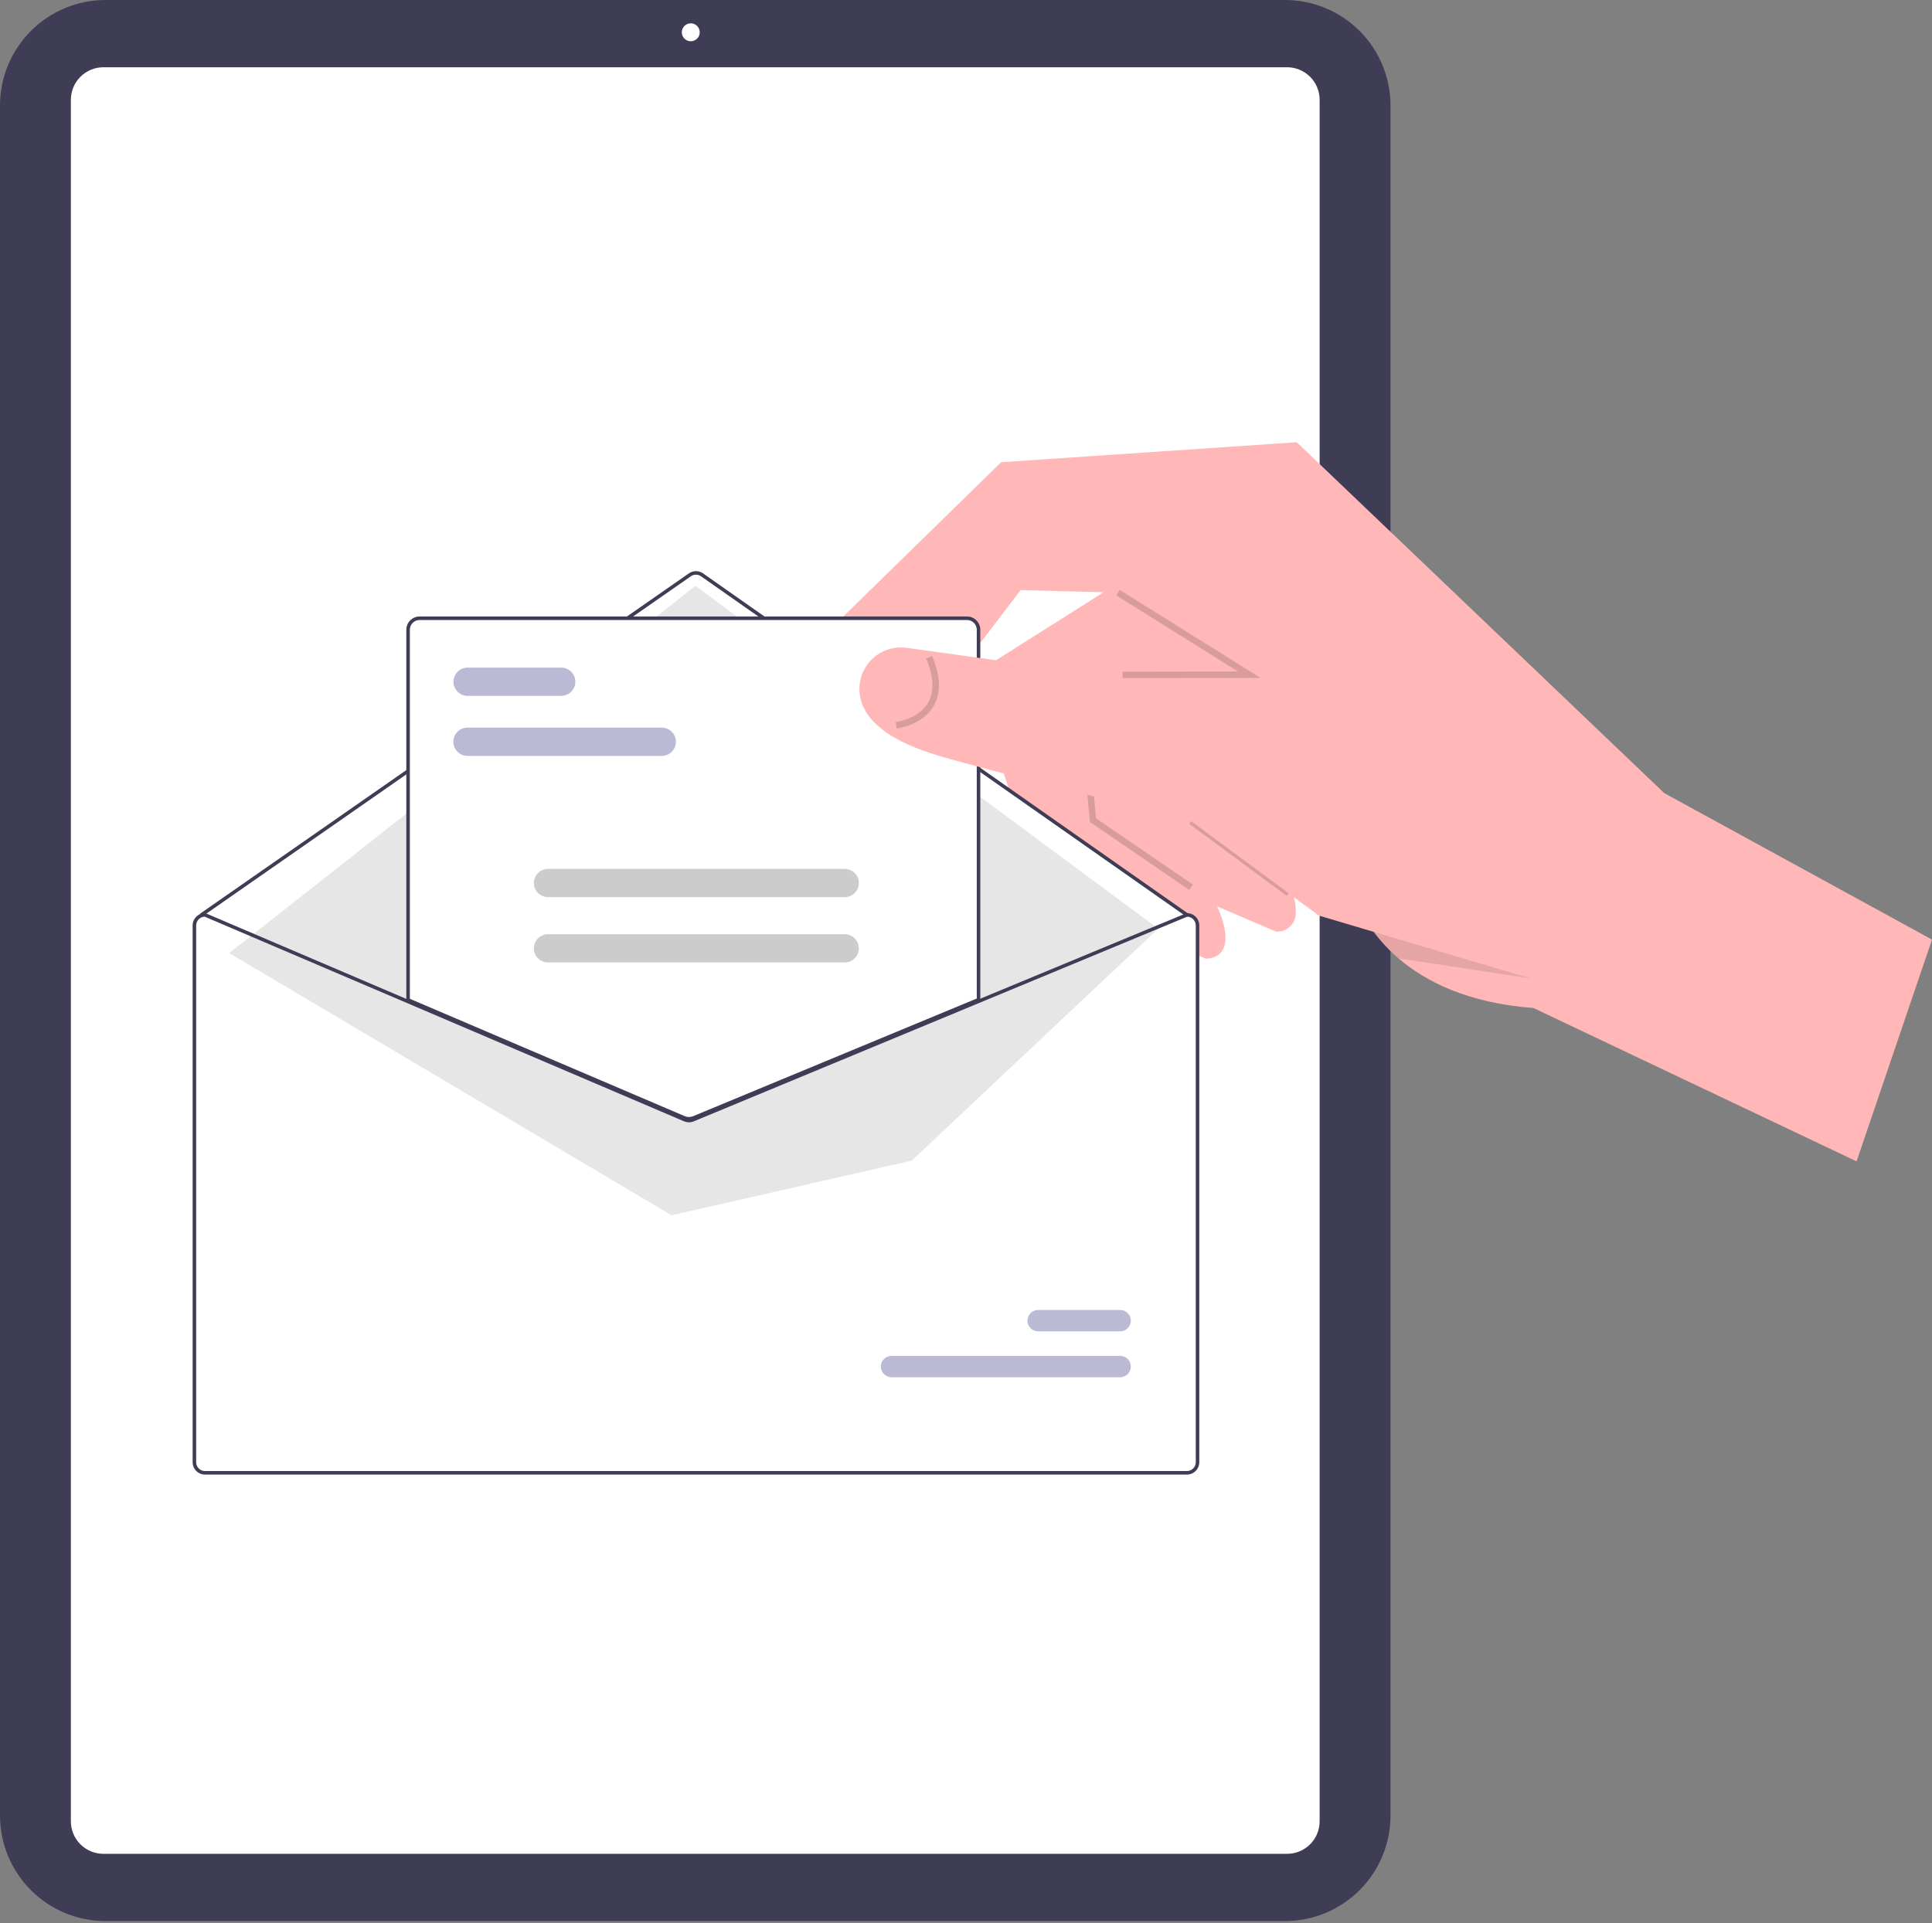 <svg width="700" height="697" viewBox="0 0 700 697" fill="none" xmlns="http://www.w3.org/2000/svg">
<rect x="0" y="0" width="700" height="697" fill="#808080" stroke="none"/>
<g clip-path="url(#clip0_12_44)">
<path d="M465.598 696.228H38.208C28.078 696.216 18.366 692.187 11.204 685.024C4.041 677.861 0.011 668.149 0 658.019V38.208C0.011 28.078 4.041 18.366 11.204 11.204C18.366 4.041 28.078 0.011 38.208 0H465.598C475.728 0.011 485.44 4.041 492.603 11.204C499.766 18.366 503.795 28.078 503.806 38.208V658.019C503.795 668.149 499.766 677.861 492.603 685.024C485.44 692.187 475.728 696.216 465.598 696.228Z" fill="#3F3D56"/>
<path d="M466.35 671.85H37.456C34.333 671.847 31.34 670.604 29.132 668.396C26.924 666.188 25.682 663.195 25.678 660.072V36.156C25.682 33.033 26.924 30.04 29.132 27.832C31.34 25.623 34.333 24.381 37.456 24.378H466.35C469.473 24.381 472.467 25.623 474.675 27.832C476.883 30.04 478.125 33.033 478.128 36.156V660.072C478.125 663.195 476.883 666.188 474.675 668.396C472.467 670.604 469.473 671.847 466.35 671.85Z" fill="white"/>
<path d="M250.278 14.952C252.073 14.952 253.528 13.497 253.528 11.701C253.528 9.906 252.073 8.451 250.278 8.451C248.483 8.451 247.028 9.906 247.028 11.701C247.028 13.497 248.483 14.952 250.278 14.952Z" fill="white"/>
<path d="M366.307 288.235L352.109 245.711L351.868 244.972L411.661 207.203L414.84 211.486L431.493 233.91L425.406 252.047L409.672 298.906L408.983 300.965L438.119 322.628C439.274 324.758 440.233 326.7 441.013 328.484C449.712 348.304 436.836 347.405 436.836 347.405L377.579 322.005L366.307 288.235Z" fill="#FFB7B7"/>
<path d="M397.677 296.152L395.065 288.323L382.244 249.895L379.574 241.884L377.331 235.181L406.567 216.707L437.124 197.412L456.955 224.119L450.944 242.027L448.023 250.728L443.507 264.187L434.445 291.174L463.582 312.837C465.786 316.703 467.527 320.816 468.767 325.09C469.273 326.874 469.513 328.722 469.48 330.576C469.527 331.525 469.373 332.474 469.027 333.359C468.681 334.244 468.151 335.045 467.472 335.71C466.793 336.375 465.981 336.889 465.089 337.217C464.198 337.545 463.246 337.68 462.298 337.614L403.041 312.214L397.677 296.152Z" fill="#FFB7B7"/>
<path opacity="0.15" d="M394.898 297.886L391.458 261.636L408.595 252.345L409.716 254.414L393.947 262.963L397.135 296.568L432.17 320.561L430.841 322.502L394.898 297.886Z" fill="black"/>
<path opacity="0.15" d="M432.275 296.672L430.878 298.563L466.233 324.686L467.631 322.794L432.275 296.672Z" fill="black"/>
<path d="M430.169 332.204L252.306 207.168L72.626 331.039L249.626 405.781L430.169 332.204Z" fill="white"/>
<path d="M302.826 226.074L362.719 167.515L469.835 160.278L602.986 287.426L700 340.517L672.669 420.889L555.575 365.306C531.736 363.554 516.396 355.643 506.694 347.324C503.358 344.467 500.351 341.246 497.729 337.722C494.858 333.986 492.618 329.804 491.099 325.344L443.506 264.187L433.694 251.567L427.34 243.4L406.567 216.707L405.072 214.789L369.782 213.854L351.415 237.966L338.515 254.887C338.214 260.846 336.062 266.564 332.358 271.242C320.789 285.314 297.332 282.566 297.332 282.566L302.826 226.074Z" fill="#FFB7B7"/>
<path d="M73.312 330.924H73.44L146.899 362.291L247.405 405.208C247.798 405.374 248.219 405.46 248.645 405.462C249.071 405.464 249.494 405.382 249.888 405.221L353.581 362.202L428.844 330.975L428.959 330.924H429.087C430.275 330.926 431.413 331.398 432.253 332.238C433.093 333.077 433.565 334.216 433.567 335.403V529.928C433.565 531.116 433.093 532.254 432.253 533.094C431.413 533.934 430.275 534.406 429.087 534.407H73.312C72.124 534.406 70.986 533.934 70.146 533.094C69.306 532.254 68.834 531.116 68.833 529.928V335.403C68.834 334.216 69.306 333.077 70.146 332.238C70.986 331.398 72.124 330.926 73.312 330.924Z" fill="white"/>
<path d="M72.993 332.204C73.123 332.204 73.251 332.164 73.358 332.089L250.323 208.845C250.862 208.472 251.502 208.272 252.157 208.274C252.812 208.275 253.452 208.476 253.989 208.851L429.68 332.088C429.819 332.185 429.99 332.223 430.157 332.193C430.324 332.164 430.472 332.069 430.57 331.93C430.667 331.792 430.705 331.62 430.676 331.453C430.647 331.286 430.553 331.138 430.415 331.04L254.724 207.804C253.971 207.278 253.077 206.996 252.159 206.995C251.242 206.993 250.346 207.272 249.592 207.795L72.626 331.039C72.515 331.116 72.431 331.228 72.387 331.357C72.343 331.486 72.341 331.626 72.382 331.756C72.423 331.886 72.504 331.999 72.614 332.08C72.724 332.16 72.856 332.204 72.993 332.204Z" fill="#3F3D56"/>
<path d="M419.64 336.572L251.983 212.318L83.055 345.414L243.345 440.437L330.369 420.601L419.64 336.572Z" fill="#E6E6E6"/>
<path d="M323.023 499.128H405.85C406.875 499.128 407.859 498.721 408.585 497.997C409.311 497.272 409.719 496.29 409.721 495.264C409.722 494.238 409.317 493.254 408.593 492.528C407.869 491.801 406.887 491.391 405.861 491.389H323.023C321.998 491.388 321.014 491.795 320.288 492.52C319.562 493.244 319.154 494.227 319.152 495.253C319.151 496.278 319.556 497.262 320.28 497.989C321.004 498.716 321.986 499.125 323.012 499.128H323.023Z" fill="#BABAD4"/>
<path d="M376.134 482.491H405.85C406.876 482.492 407.859 482.085 408.585 481.36C409.311 480.636 409.72 479.653 409.721 478.627C409.723 477.602 409.317 476.618 408.593 475.891C407.87 475.164 406.887 474.755 405.861 474.752H376.134C375.108 474.752 374.124 475.158 373.399 475.883C372.673 476.607 372.264 477.59 372.263 478.616C372.261 479.641 372.667 480.626 373.39 481.352C374.114 482.079 375.097 482.488 376.122 482.491H376.134Z" fill="#BABAD4"/>
<path d="M249.626 405.781C250.255 405.782 250.879 405.659 251.462 405.421L354.861 362.518V228.223C354.86 227.035 354.387 225.897 353.547 225.057C352.708 224.217 351.569 223.745 350.382 223.744H152.018C150.83 223.745 149.692 224.217 148.852 225.057C148.012 225.897 147.54 227.035 147.539 228.223V362.612L147.733 362.695L247.734 405.4C248.333 405.652 248.976 405.781 249.626 405.781Z" fill="white"/>
<path d="M247.608 405.694L147.219 362.822V228.222C147.22 226.95 147.726 225.73 148.626 224.831C149.525 223.931 150.745 223.425 152.018 223.423H350.382C351.654 223.425 352.874 223.931 353.773 224.831C354.673 225.73 355.179 226.95 355.181 228.222V362.731L251.583 405.717C250.307 406.236 248.878 406.227 247.608 405.694ZM353.901 228.222C353.9 227.289 353.529 226.395 352.869 225.735C352.209 225.075 351.315 224.704 350.382 224.703H152.018C151.085 224.704 150.19 225.075 149.53 225.735C148.87 226.395 148.499 227.289 148.498 228.222V361.978L248.108 404.516C249.062 404.917 250.136 404.923 251.095 404.534L353.901 361.876L353.901 228.222Z" fill="#3F3D56"/>
<path d="M69.793 335.403V529.928C69.794 531.116 70.266 532.254 71.106 533.094C71.946 533.934 73.084 534.406 74.272 534.407H430.047C431.235 534.406 432.373 533.934 433.213 533.094C434.053 532.254 434.525 531.116 434.526 529.928V335.403C434.525 334.216 434.053 333.077 433.213 332.238C432.373 331.398 431.235 330.926 430.047 330.924H429.919L429.804 330.975L354.541 362.202L250.848 405.221C250.454 405.382 250.031 405.464 249.605 405.462C249.179 405.46 248.758 405.374 248.365 405.208L147.859 362.291L74.4 330.924H74.272C73.084 330.926 71.946 331.398 71.106 332.238C70.266 333.077 69.794 334.216 69.793 335.403ZM71.073 335.403C71.074 334.577 71.395 333.784 71.967 333.188C72.539 332.592 73.319 332.24 74.144 332.204L147.859 363.68L247.859 406.386C248.972 406.853 250.223 406.86 251.34 406.405L354.541 363.584L430.169 332.204C430.996 332.237 431.777 332.589 432.351 333.185C432.925 333.781 433.245 334.576 433.247 335.404V529.928C433.246 530.777 432.909 531.59 432.309 532.19C431.709 532.79 430.896 533.127 430.047 533.128H74.272C73.424 533.127 72.61 532.79 72.01 532.19C71.41 531.59 71.073 530.777 71.073 529.928V335.403Z" fill="#3F3D56"/>
<path d="M169.383 273.943H239.77C241.128 273.943 242.43 273.404 243.39 272.444C244.35 271.484 244.889 270.182 244.889 268.824C244.889 267.466 244.35 266.164 243.39 265.204C242.43 264.244 241.128 263.705 239.77 263.705H169.383C168.025 263.705 166.723 264.244 165.763 265.204C164.803 266.164 164.264 267.466 164.264 268.824C164.264 270.182 164.803 271.484 165.763 272.444C166.723 273.404 168.025 273.943 169.383 273.943Z" fill="#BABAD4"/>
<path d="M169.425 252.187H203.339C204.697 252.187 205.999 251.648 206.959 250.688C207.919 249.728 208.458 248.426 208.458 247.068C208.458 245.711 207.919 244.409 206.959 243.449C205.999 242.489 204.697 241.949 203.339 241.949H169.425C168.067 241.949 166.765 242.489 165.805 243.449C164.845 244.409 164.306 245.711 164.306 247.068C164.306 248.426 164.845 249.728 165.805 250.688C166.765 251.648 168.067 252.187 169.425 252.187Z" fill="#BABAD4"/>
<path d="M198.555 325.134H306.056C307.413 325.134 308.716 324.595 309.676 323.635C310.636 322.675 311.175 321.373 311.175 320.015C311.175 318.657 310.636 317.355 309.676 316.395C308.716 315.435 307.413 314.896 306.056 314.896H198.555C197.198 314.896 195.896 315.435 194.936 316.395C193.976 317.355 193.436 318.657 193.436 320.015C193.436 321.373 193.976 322.675 194.936 323.635C195.896 324.595 197.198 325.134 198.555 325.134Z" fill="#CCCCCC"/>
<path d="M198.555 348.81H306.056C307.413 348.81 308.716 348.271 309.676 347.311C310.636 346.351 311.175 345.049 311.175 343.691C311.175 342.333 310.636 341.031 309.676 340.071C308.716 339.111 307.413 338.572 306.056 338.572H198.555C197.198 338.572 195.896 339.111 194.936 340.071C193.976 341.031 193.436 342.333 193.436 343.691C193.436 345.049 193.976 346.351 194.936 347.311C195.896 348.271 197.198 348.81 198.555 348.81Z" fill="#CCCCCC"/>
<path opacity="0.1" d="M448.023 250.729L469.374 249.494L554.684 354.631L524.545 350.021L506.695 347.324C503.358 344.467 500.352 341.246 497.73 337.723L477.894 331.834L468.767 325.09C469.339 327.281 448.023 250.729 448.023 250.729Z" fill="black"/>
<path d="M311.543 247.383C312.155 243.45 314.298 239.92 317.504 237.562C320.71 235.205 324.719 234.212 328.655 234.8L351.415 237.966L379.574 241.884L401.335 244.909L427.34 243.399L450.944 242.027L464.89 241.222L557.618 355.502L477.894 331.834L468.766 325.09L428.802 295.571C428.802 295.571 415.707 293.159 395.065 288.323C391.994 287.594 357.245 278.874 340.921 274.131C337.759 273.21 334.922 272.247 332.358 271.242C314.159 264.078 310.518 254.895 311.543 247.383Z" fill="#FFB7B7"/>
<path opacity="0.15" d="M324.578 261.66C324.66 261.65 332.783 260.638 336.251 254.689C338.587 250.681 338.352 245.284 335.553 238.648L337.72 237.734C340.826 245.097 341.013 251.206 338.274 255.889C334.2 262.856 325.226 263.953 324.846 263.997L324.578 261.66Z" fill="black"/>
<path opacity="0.15" d="M406.723 245.773L406.717 243.422L448.543 243.355L404.449 215.786L405.696 213.791L456.722 245.693L406.723 245.773Z" fill="black"/>
</g>
<defs>
<clipPath id="clip0_12_44">
<rect width="700" height="697" fill="white"/>
</clipPath>
</defs>
</svg>
